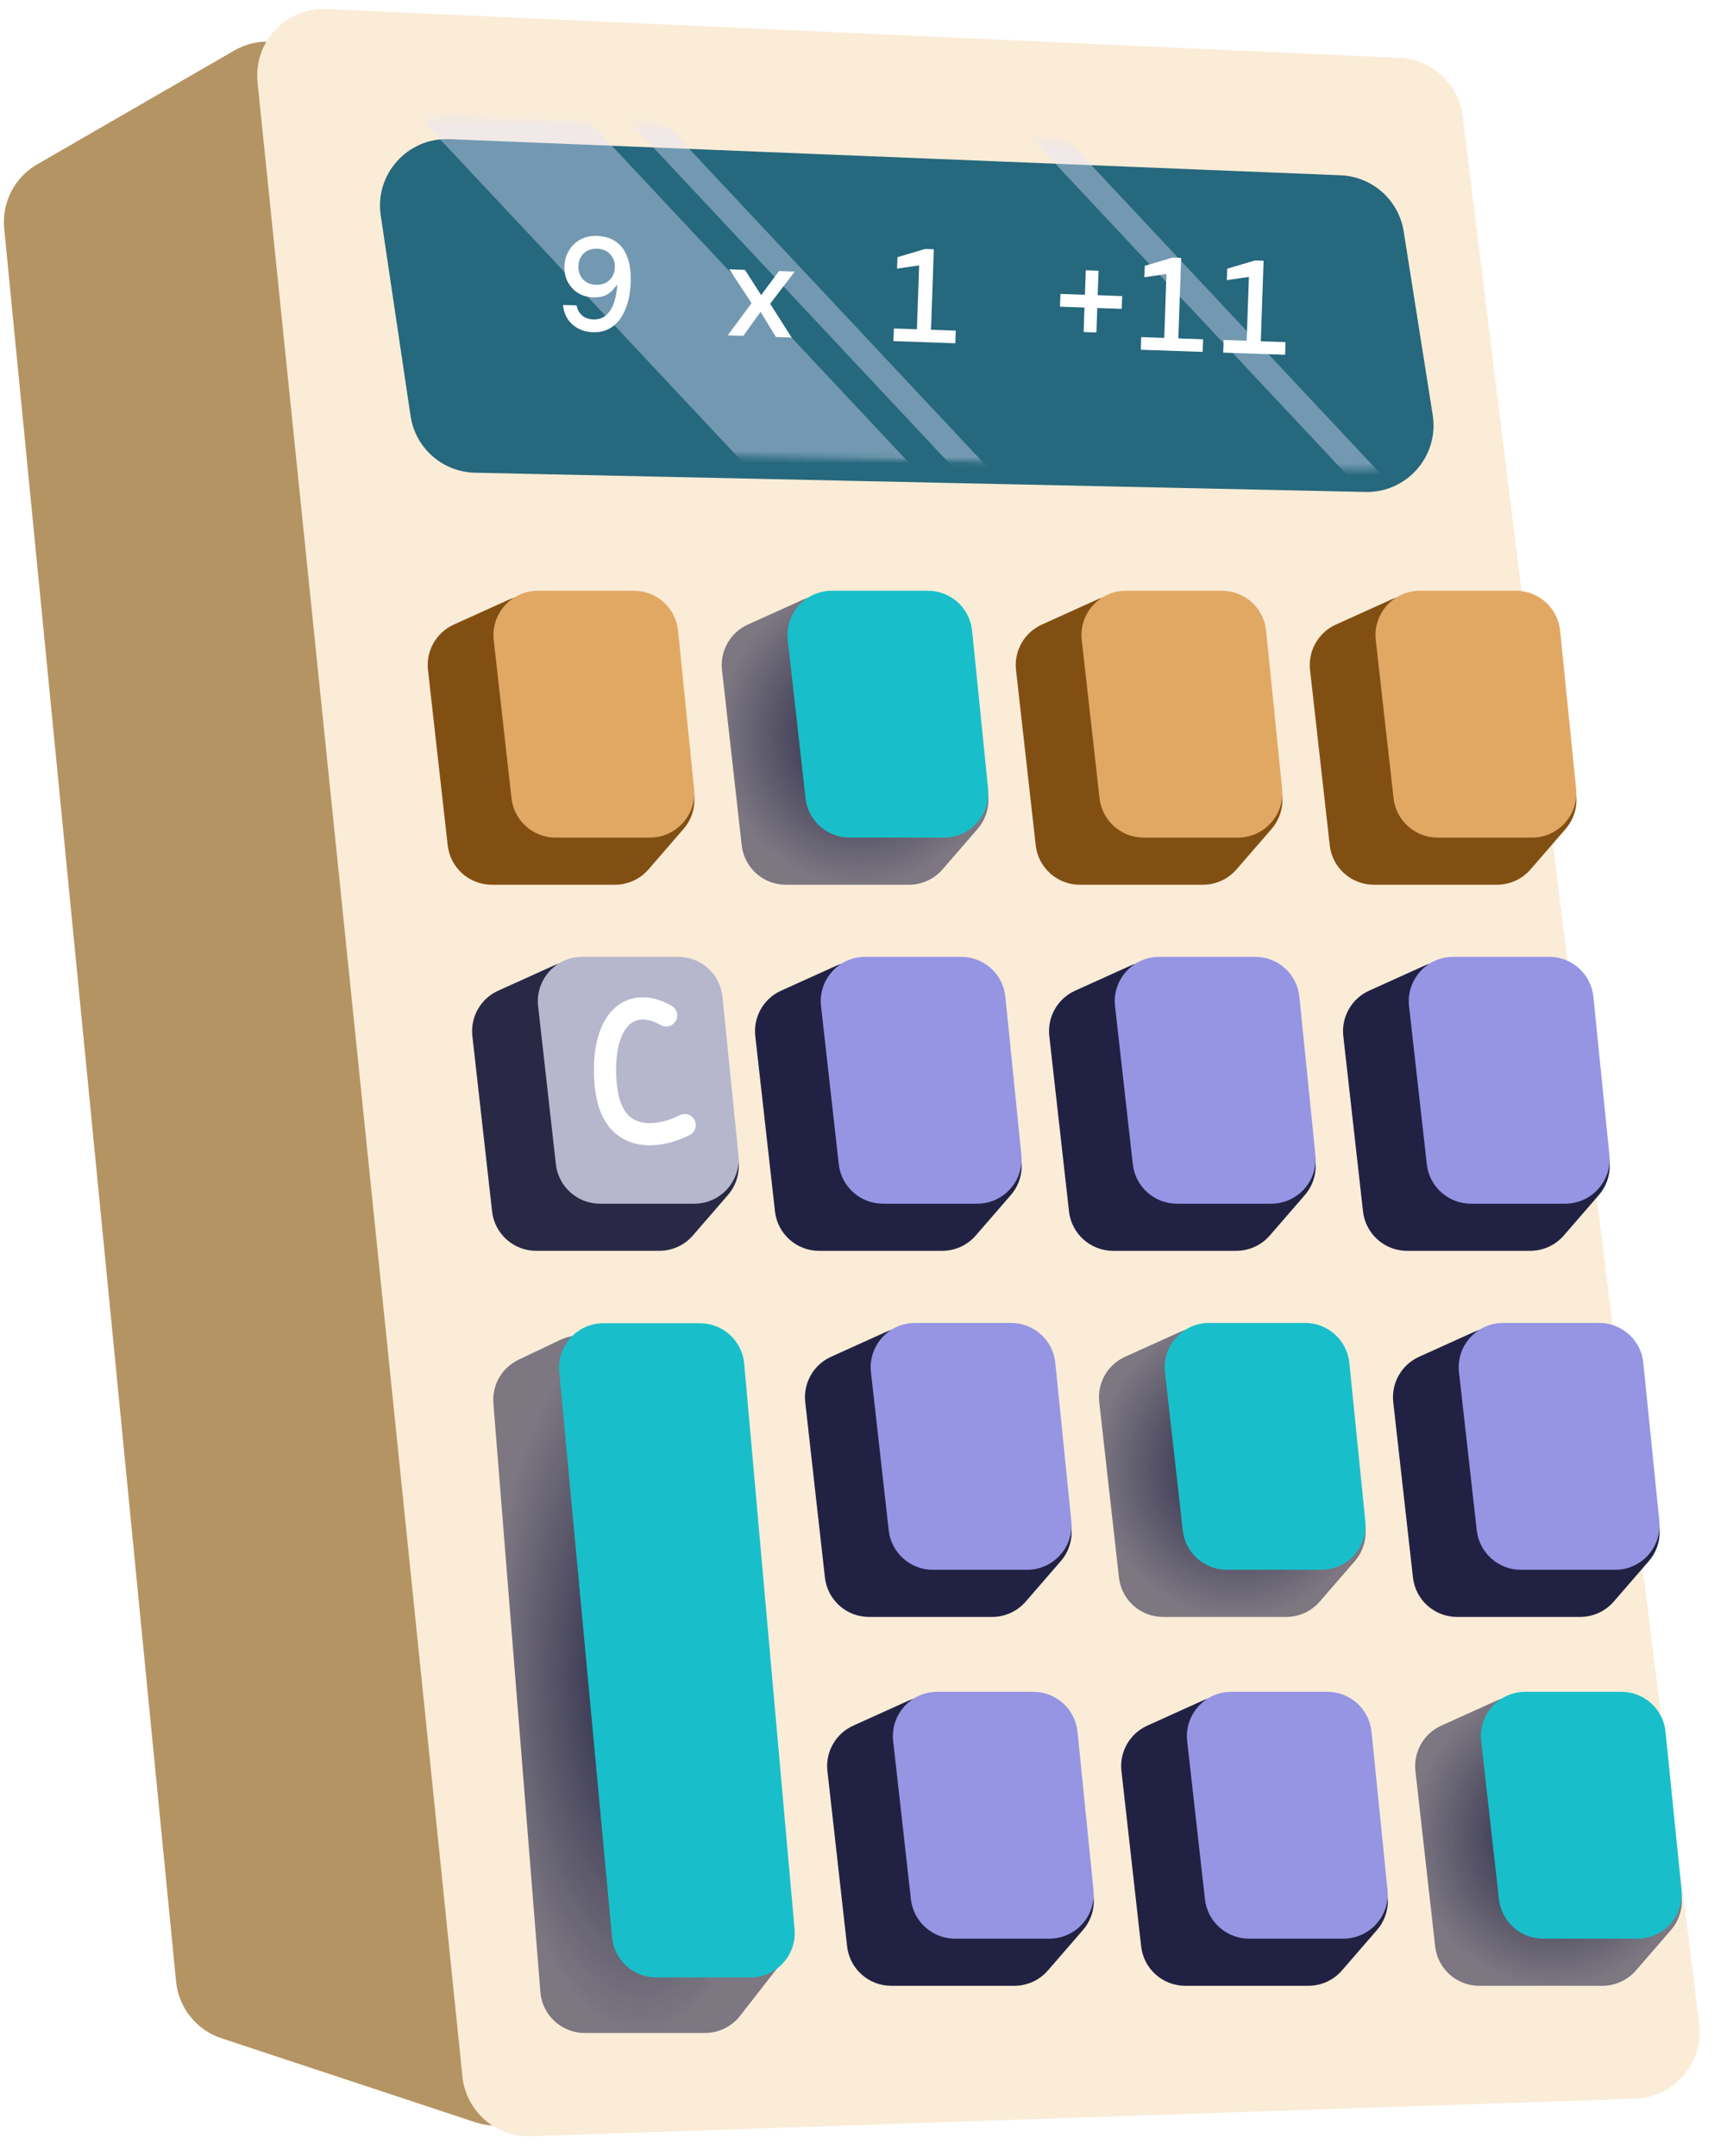 <svg width="283" height="356" viewBox="0 0 283 356" fill="none" xmlns="http://www.w3.org/2000/svg">
<path d="M29.071 327.206L0.691 37.733C0.27 33.441 2.398 29.299 6.133 27.142L38.655 8.358C45.497 4.406 54.15 8.749 55.069 16.597L92.794 338.712C93.729 346.697 86.056 352.952 78.424 350.425L36.556 336.568C32.429 335.202 29.495 331.532 29.071 327.206Z" fill="#B59463"/>
<path d="M76.35 342.887L42.522 13.599C41.835 6.919 47.247 1.19 53.956 1.496L231.09 9.561C236.442 9.805 240.839 13.872 241.498 19.189L280.554 334.207C281.348 340.616 276.473 346.325 270.019 346.545L87.657 352.749C81.882 352.946 76.94 348.636 76.35 342.887Z" fill="#FAECD7"/>
<path d="M149.966 280.841L140.876 284.953C137.981 286.262 136.26 289.289 136.615 292.447L139.868 321.4C140.284 325.107 143.419 327.909 147.15 327.909H167.48C169.605 327.909 171.625 326.987 173.017 325.381L178.813 318.693C181.094 316.061 181.207 312.187 179.084 309.426L158.794 283.049C156.72 280.354 153.064 279.439 149.966 280.841Z" fill="#212243"/>
<path d="M170.615 279.364H154.752C150.381 279.364 146.982 283.166 147.47 287.51L150.403 313.615C150.82 317.322 153.954 320.124 157.685 320.124H173.255C177.593 320.124 180.982 316.376 180.545 312.059L177.905 285.955C177.527 282.212 174.376 279.364 170.615 279.364Z" fill="#9595E3"/>
<path d="M198.512 280.841L189.423 284.953C186.528 286.262 184.807 289.289 185.162 292.447L188.415 321.4C188.831 325.107 191.966 327.909 195.697 327.909H216.026C218.152 327.909 220.172 326.987 221.564 325.381L227.36 318.693C229.641 316.061 229.754 312.187 227.631 309.426L207.341 283.049C205.267 280.354 201.611 279.439 198.512 280.841Z" fill="#212243"/>
<path d="M219.162 279.364H203.299C198.928 279.364 195.529 283.166 196.017 287.51L198.95 313.615C199.366 317.322 202.501 320.124 206.232 320.124H221.802C226.14 320.124 229.529 316.376 229.092 312.059L226.452 285.955C226.074 282.212 222.923 279.364 219.162 279.364Z" fill="#9595E3"/>
<path d="M247.055 280.841L237.966 284.953C235.071 286.262 233.35 289.289 233.705 292.447L236.958 321.4C237.374 325.107 240.509 327.909 244.239 327.909H264.569C266.695 327.909 268.715 326.987 270.107 325.381L275.903 318.693C278.184 316.061 278.297 312.187 276.174 309.426L255.884 283.049C253.81 280.354 250.154 279.439 247.055 280.841Z" fill="url(#paint0_radial_239_3276)"/>
<path d="M267.705 279.364H251.842C247.471 279.364 244.072 283.166 244.56 287.51L247.493 313.615C247.909 317.322 251.044 320.124 254.775 320.124H270.345C274.683 320.124 278.072 316.376 277.635 312.059L274.995 285.955C274.617 282.212 271.466 279.364 267.705 279.364Z" fill="#18BFCA"/>
<path d="M146.301 219.931L137.212 224.042C134.317 225.352 132.596 228.379 132.951 231.537L136.204 260.49C136.62 264.197 139.755 266.999 143.486 266.999H163.816C165.941 266.999 167.961 266.077 169.353 264.471L175.149 257.783C177.43 255.151 177.543 251.277 175.42 248.516L155.13 222.139C153.056 219.443 149.4 218.529 146.301 219.931Z" fill="#212243"/>
<path d="M166.951 218.454H151.088C146.717 218.454 143.318 222.256 143.806 226.6L146.739 252.704C147.155 256.411 150.29 259.214 154.021 259.214H169.591C173.929 259.214 177.318 255.465 176.881 251.149L174.241 225.044C173.863 221.302 170.712 218.454 166.951 218.454Z" fill="#9595E3"/>
<path d="M194.848 219.931L185.759 224.042C182.864 225.352 181.143 228.379 181.498 231.537L184.751 260.49C185.167 264.197 188.302 266.999 192.032 266.999H212.362C214.488 266.999 216.508 266.077 217.9 264.471L223.696 257.783C225.977 255.151 226.09 251.277 223.967 248.516L203.677 222.139C201.603 219.443 197.947 218.529 194.848 219.931Z" fill="url(#paint1_radial_239_3276)"/>
<path d="M215.498 218.454H199.635C195.264 218.454 191.865 222.256 192.353 226.6L195.286 252.704C195.702 256.411 198.837 259.214 202.568 259.214H218.138C222.476 259.214 225.864 255.465 225.428 251.149L222.788 225.044C222.41 221.302 219.259 218.454 215.498 218.454Z" fill="#18BFCA"/>
<path d="M243.391 219.931L234.302 224.042C231.407 225.352 229.686 228.379 230.041 231.537L233.294 260.49C233.71 264.197 236.845 266.999 240.575 266.999H260.905C263.03 266.999 265.051 266.077 266.443 264.471L272.239 257.783C274.52 255.151 274.633 251.277 272.51 248.516L252.22 222.139C250.146 219.443 246.49 218.529 243.391 219.931Z" fill="#212243"/>
<path d="M264.041 218.454H248.177C243.807 218.454 240.408 222.256 240.896 226.6L243.829 252.704C244.245 256.411 247.38 259.214 251.111 259.214H266.681C271.019 259.214 274.407 255.465 273.971 251.149L271.331 225.044C270.953 221.302 267.802 218.454 264.041 218.454Z" fill="#9595E3"/>
<path d="M138.055 159.478L128.966 163.589C126.071 164.899 124.35 167.926 124.705 171.084L127.958 200.037C128.374 203.744 131.509 206.546 135.239 206.546H155.569C157.695 206.546 159.715 205.624 161.107 204.018L166.903 197.33C169.184 194.698 169.297 190.824 167.174 188.063L146.884 161.686C144.81 158.99 141.154 158.076 138.055 159.478Z" fill="#212243"/>
<path d="M158.705 158.001H142.842C138.471 158.001 135.072 161.803 135.56 166.147L138.493 192.251C138.909 195.958 142.044 198.761 145.775 198.761H161.345C165.683 198.761 169.072 195.012 168.635 190.696L165.995 164.591C165.617 160.849 162.466 158.001 158.705 158.001Z" fill="#9595E3"/>
<path d="M186.602 159.478L177.513 163.589C174.618 164.899 172.897 167.926 173.251 171.084L176.505 200.037C176.921 203.744 180.056 206.546 183.786 206.546H204.116C206.241 206.546 208.262 205.624 209.654 204.018L215.45 197.33C217.731 194.698 217.844 190.824 215.72 188.063L195.43 161.686C193.357 158.99 189.701 158.076 186.602 159.478Z" fill="#212243"/>
<path d="M207.252 158.001H191.388C187.017 158.001 183.619 161.803 184.107 166.147L187.04 192.251C187.456 195.958 190.591 198.761 194.322 198.761H209.892C214.23 198.761 217.618 195.012 217.182 190.696L214.542 164.591C214.164 160.849 211.013 158.001 207.252 158.001Z" fill="#9595E3"/>
<path d="M235.145 159.478L226.056 163.589C223.161 164.899 221.44 167.926 221.794 171.084L225.048 200.037C225.464 203.744 228.599 206.546 232.329 206.546H252.659C254.784 206.546 256.805 205.624 258.197 204.018L263.993 197.33C266.274 194.698 266.387 190.824 264.263 188.063L243.973 161.686C241.9 158.99 238.244 158.076 235.145 159.478Z" fill="#212243"/>
<path d="M255.795 158.001H239.931C235.56 158.001 232.162 161.803 232.65 166.147L235.583 192.251C235.999 195.958 239.134 198.761 242.864 198.761H258.434C262.773 198.761 266.161 195.012 265.725 190.696L263.085 164.591C262.707 160.849 259.556 158.001 255.795 158.001Z" fill="#9595E3"/>
<path d="M84.016 99.025L74.927 103.137C72.032 104.447 70.311 107.474 70.665 110.632L73.919 139.585C74.335 143.292 77.47 146.094 81.2 146.094H101.53C103.655 146.094 105.676 145.171 107.068 143.566L112.864 136.878C115.145 134.246 115.258 130.372 113.135 127.611L92.845 101.234C90.771 98.538 87.115 97.624 84.016 99.025Z" fill="#824F13"/>
<path d="M104.666 97.549H88.802C84.432 97.549 81.033 101.351 81.521 105.695L84.454 131.799C84.87 135.506 88.005 138.309 91.736 138.309H107.306C111.644 138.309 115.032 134.56 114.596 130.244L111.956 104.139C111.578 100.397 108.427 97.549 104.666 97.549Z" fill="#E1A864"/>
<path d="M132.563 99.025L123.474 103.137C120.579 104.447 118.858 107.474 119.212 110.632L122.466 139.585C122.882 143.292 126.017 146.094 129.747 146.094H150.077C152.202 146.094 154.223 145.171 155.615 143.566L161.411 136.878C163.692 134.246 163.805 130.372 161.681 127.611L141.391 101.234C139.318 98.538 135.662 97.624 132.563 99.025Z" fill="url(#paint2_radial_239_3276)"/>
<path d="M153.213 97.549H137.349C132.978 97.549 129.58 101.351 130.068 105.695L133.001 131.799C133.417 135.506 136.552 138.309 140.282 138.309H155.852C160.191 138.309 163.579 134.56 163.143 130.244L160.503 104.139C160.125 100.397 156.974 97.549 153.213 97.549Z" fill="#18BFCA"/>
<path d="M181.106 99.025L172.017 103.137C169.122 104.447 167.401 107.474 167.755 110.632L171.009 139.585C171.425 143.292 174.56 146.094 178.29 146.094H198.62C200.745 146.094 202.766 145.171 204.158 143.566L209.954 136.878C212.235 134.246 212.348 130.372 210.224 127.611L189.934 101.234C187.861 98.538 184.205 97.624 181.106 99.025Z" fill="#824F13"/>
<path d="M201.756 97.549H185.892C181.521 97.549 178.123 101.351 178.611 105.695L181.544 131.799C181.96 135.506 185.095 138.309 188.825 138.309H204.395C208.734 138.309 212.122 134.56 211.686 130.244L209.046 104.139C208.668 100.397 205.517 97.549 201.756 97.549Z" fill="#E1A864"/>
<path d="M229.653 99.025L220.564 103.137C217.668 104.447 215.947 107.474 216.302 110.632L219.555 139.585C219.972 143.292 223.107 146.094 226.837 146.094H247.167C249.292 146.094 251.313 145.171 252.704 143.566L258.501 136.878C260.782 134.246 260.895 130.372 258.771 127.611L238.481 101.234C236.408 98.538 232.752 97.624 229.653 99.025Z" fill="#824F13"/>
<path d="M250.302 97.549H234.439C230.068 97.549 226.669 101.351 227.157 105.695L230.091 131.799C230.507 135.506 233.642 138.309 237.372 138.309H252.942C257.281 138.309 260.669 134.56 260.233 130.244L257.593 104.139C257.214 100.397 254.064 97.549 250.302 97.549Z" fill="#E1A864"/>
<path d="M91.344 159.478L82.255 163.589C79.36 164.899 77.639 167.926 77.994 171.084L81.247 200.037C81.663 203.744 84.798 206.546 88.529 206.546H108.858C110.984 206.546 113.004 205.624 114.396 204.018L120.192 197.33C122.473 194.698 122.586 190.824 120.463 188.063L100.173 161.686C98.099 158.99 94.443 158.076 91.344 159.478Z" fill="#292946"/>
<path d="M111.994 158.001H96.131C91.76 158.001 88.361 161.803 88.849 166.147L91.782 192.251C92.198 195.958 95.333 198.761 99.064 198.761H114.634C118.972 198.761 122.361 195.012 121.924 190.696L119.284 164.591C118.906 160.849 115.755 158.001 111.994 158.001Z" fill="#B6B6CD"/>
<path d="M92.502 221.252L85.617 224.532C82.874 225.838 81.222 228.702 81.464 231.73L89.226 328.951C89.53 332.76 92.709 335.695 96.53 335.695H116.413C118.671 335.695 120.802 334.655 122.191 332.875L128.224 325.14C129.669 323.288 130.138 320.856 129.486 318.6L102.693 225.834C101.438 221.488 96.585 219.306 92.502 221.252Z" fill="url(#paint3_radial_239_3276)"/>
<path d="M115.578 218.502H99.641C95.325 218.502 91.944 222.213 92.344 226.51L101.053 319.884C101.404 323.651 104.566 326.532 108.349 326.532H123.89C128.194 326.532 131.571 322.841 131.189 318.554L122.876 225.18C122.54 221.4 119.373 218.502 115.578 218.502Z" fill="#18BFCA"/>
<path d="M109.989 167.671C103.68 164.117 99.07 168.96 100.018 179.175C100.966 189.39 109.1 187.837 113.049 185.785" stroke="white" stroke-width="3.664" stroke-linecap="round"/>
<g filter="url(#filter0_i_239_3276)">
<path d="M221.355 25.282L74.181 19.315C67.292 19.036 61.85 25.095 62.864 31.915L67.789 65.021C68.578 70.319 73.069 74.277 78.424 74.393L225.459 77.572C232.308 77.72 237.622 71.635 236.554 64.869L231.766 34.55C230.949 29.374 226.591 25.494 221.355 25.282Z" fill="#26687D"/>
</g>
<mask id="mask0_239_3276" style="mask-type:alpha" maskUnits="userSpaceOnUse" x="62" y="19" width="175" height="59">
<path d="M221.355 25.282L74.181 19.315C67.292 19.036 61.85 25.095 62.864 31.915L67.789 65.021C68.578 70.319 73.069 74.277 78.424 74.393L225.459 77.572C232.308 77.72 237.622 71.635 236.554 64.869L231.766 34.55C230.949 29.374 226.591 25.494 221.355 25.282Z" fill="#212243"/>
</mask>
<g mask="url(#mask0_239_3276)">
<rect width="159.508" height="20.386" transform="matrix(0.684 0.73 0.852 -0.523 47.629 -3.717)" fill="#E3E4FF" fill-opacity="0.4"/>
<rect width="159.508" height="4.26" transform="matrix(0.684 0.73 0.852 -0.523 78.773 -6.698)" fill="#E3E4FF" fill-opacity="0.4"/>
<rect width="159.508" height="4.26" transform="matrix(0.684 0.73 0.852 -0.523 135.559 -14.257)" fill="#E3E4FF" fill-opacity="0.4"/>
<path d="M97.914 54.86C96.947 54.827 96.104 54.606 95.385 54.2C94.666 53.794 94.098 53.261 93.681 52.601C93.265 51.926 93.027 51.178 92.968 50.354L95.209 50.433C95.331 51.126 95.634 51.679 96.119 52.092C96.603 52.505 97.226 52.725 97.987 52.751C99.056 52.788 99.937 52.357 100.628 51.458C101.32 50.543 101.751 49.099 101.923 47.126L101.769 47.12C101.381 47.722 100.895 48.211 100.31 48.587C99.725 48.962 98.905 49.132 97.851 49.095C96.972 49.064 96.174 48.831 95.456 48.396C94.738 47.945 94.173 47.339 93.759 46.577C93.346 45.814 93.157 44.943 93.191 43.961C93.224 43.024 93.466 42.175 93.918 41.413C94.37 40.637 94.985 40.028 95.763 39.586C96.556 39.13 97.48 38.92 98.534 38.957C99.882 39.004 100.977 39.35 101.82 39.995C102.663 40.626 103.27 41.505 103.641 42.632C104.028 43.745 104.195 45.056 104.142 46.565C104.083 48.264 103.797 49.742 103.283 51C102.785 52.259 102.076 53.231 101.158 53.918C100.255 54.59 99.173 54.904 97.914 54.86ZM98.407 47.025C99.315 47.056 100.05 46.803 100.611 46.266C101.188 45.714 101.491 45.013 101.52 44.164C101.55 43.3 101.297 42.58 100.76 42.004C100.238 41.414 99.523 41.103 98.615 41.071C97.707 41.039 96.965 41.292 96.389 41.829C95.827 42.367 95.532 43.068 95.501 43.932C95.471 44.796 95.717 45.523 96.239 46.113C96.776 46.689 97.499 46.993 98.407 47.025ZM120.161 55.372L124.086 50.054L120.409 44.471L123.001 44.561L125.672 48.724L128.626 44.758L131.218 44.848L127.161 50.161L130.706 55.74L128.114 55.65L125.575 51.492L122.731 55.462L120.161 55.372ZM147.517 56.327L147.59 54.24L151.391 54.372L151.759 43.827L148.111 44.359L148.177 42.47L152.755 41.112L154.183 41.162L153.72 54.453L157.806 54.596L157.733 56.683L147.517 56.327ZM178.919 54.827L179.06 50.784L175.018 50.643L175.091 48.534L179.134 48.675L179.275 44.633L181.384 44.706L181.243 48.749L185.285 48.89L185.212 50.999L181.169 50.858L181.028 54.9L178.919 54.827ZM188.355 57.751L188.428 55.664L192.228 55.797L192.596 45.252L188.948 45.784L189.014 43.895L193.593 42.537L195.021 42.587L194.557 55.878L198.643 56.021L198.571 58.108L188.355 57.751ZM201.967 58.226L202.04 56.139L205.841 56.272L206.209 45.726L202.561 46.259L202.627 44.37L207.205 43.012L208.633 43.061L208.17 56.353L212.256 56.495L212.183 58.583L201.967 58.226Z" fill="white"/>
</g>
<defs>
<filter id="filter0_i_239_3276" x="62.742" y="19.306" width="173.949" height="61.932" filterUnits="userSpaceOnUse" color-interpolation-filters="sRGB">
<feFlood flood-opacity="0" result="BackgroundImageFix"/>
<feBlend mode="normal" in="SourceGraphic" in2="BackgroundImageFix" result="shape"/>
<feColorMatrix in="SourceAlpha" type="matrix" values="0 0 0 0 0 0 0 0 0 0 0 0 0 0 0 0 0 0 127 0" result="hardAlpha"/>
<feOffset dy="3.664"/>
<feGaussianBlur stdDeviation="1.832"/>
<feComposite in2="hardAlpha" operator="arithmetic" k2="-1" k3="1"/>
<feColorMatrix type="matrix" values="0 0 0 0 0 0 0 0 0 0 0 0 0 0 0 0 0 0 0.25 0"/>
<feBlend mode="normal" in2="shape" result="effect1_innerShadow_239_3276"/>
</filter>
<radialGradient id="paint0_radial_239_3276" cx="0" cy="0" r="1" gradientUnits="userSpaceOnUse" gradientTransform="translate(256.466 303.179) rotate(90) scale(24.731 23.357)">
<stop stop-color="#212243"/>
<stop offset="1" stop-color="#212243" stop-opacity="0.58"/>
</radialGradient>
<radialGradient id="paint1_radial_239_3276" cx="0" cy="0" r="1" gradientUnits="userSpaceOnUse" gradientTransform="translate(204.259 242.269) rotate(90) scale(24.731 23.357)">
<stop stop-color="#212243"/>
<stop offset="1" stop-color="#212243" stop-opacity="0.58"/>
</radialGradient>
<radialGradient id="paint2_radial_239_3276" cx="0" cy="0" r="1" gradientUnits="userSpaceOnUse" gradientTransform="translate(141.974 121.363) rotate(90) scale(24.731 23.357)">
<stop stop-color="#212243"/>
<stop offset="1" stop-color="#212243" stop-opacity="0.58"/>
</radialGradient>
<radialGradient id="paint3_radial_239_3276" cx="0" cy="0" r="1" gradientUnits="userSpaceOnUse" gradientTransform="translate(105.793 276.617) rotate(90) scale(59.079 24.731)">
<stop stop-color="#212243"/>
<stop offset="1" stop-color="#212243" stop-opacity="0.58"/>
</radialGradient>
</defs>
</svg>
